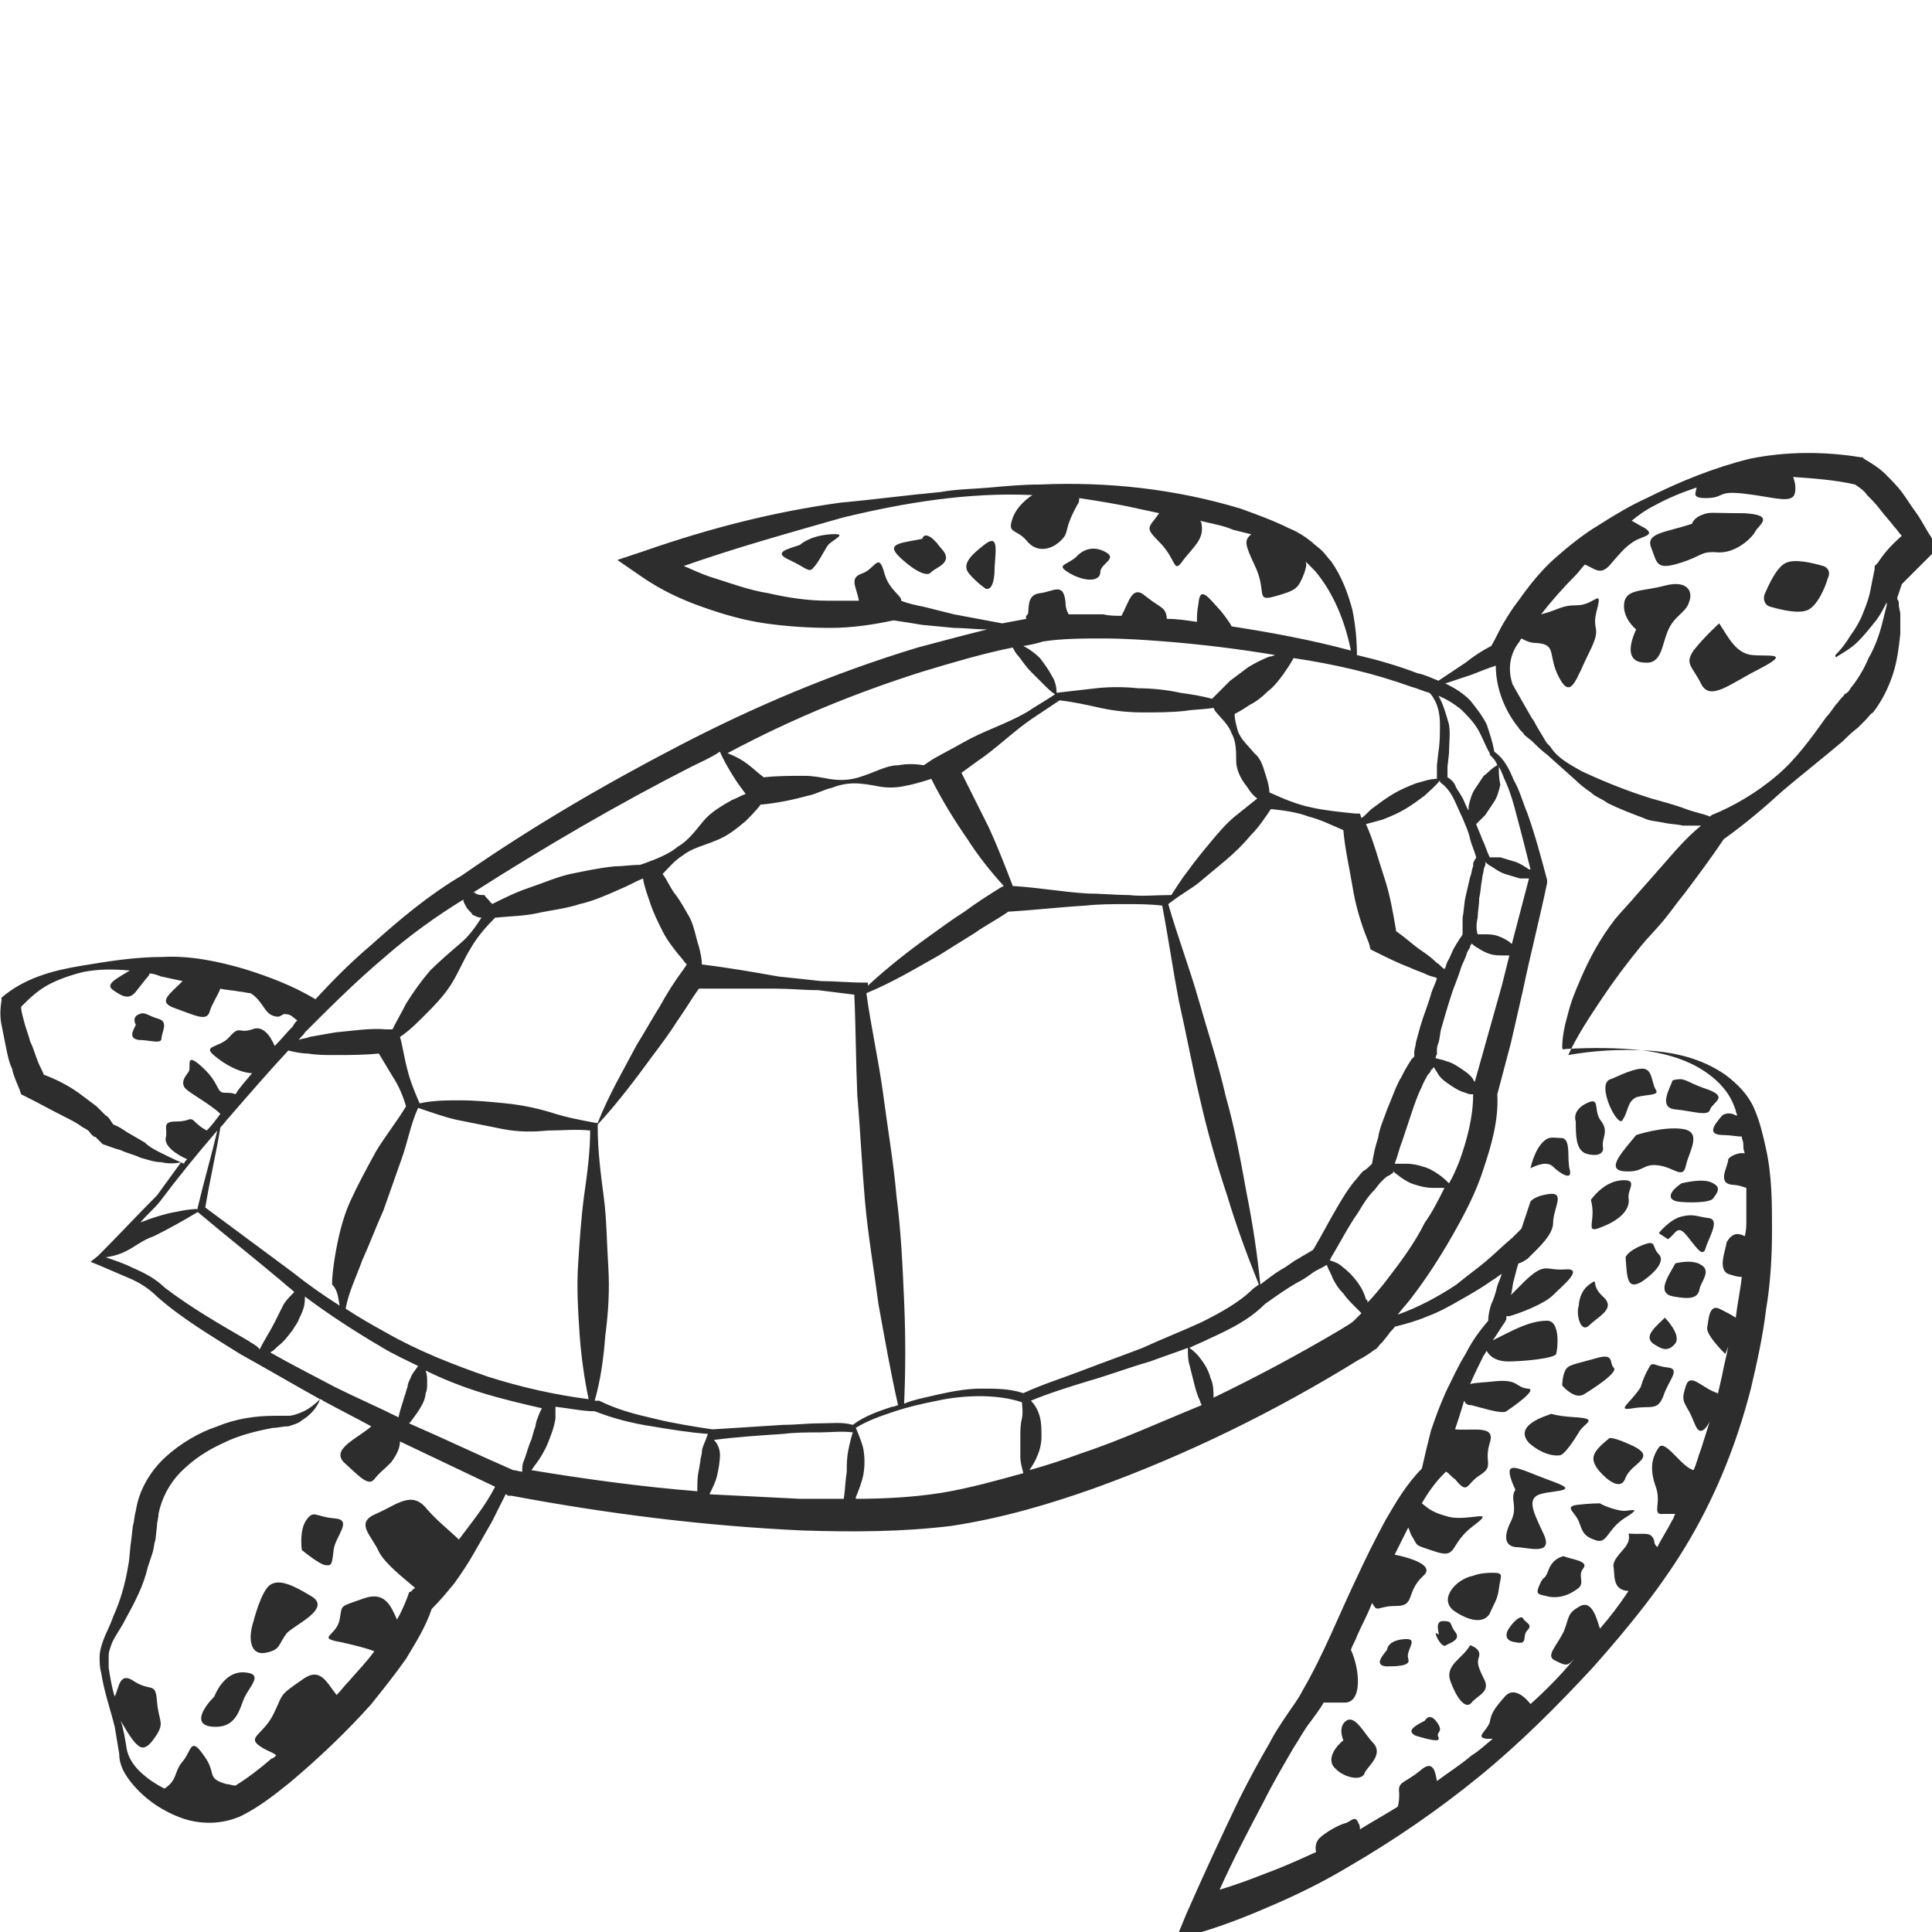<?xml version="1.0" encoding="utf-8"?>
<!-- Generator: Adobe Illustrator 23.0.0, SVG Export Plug-In . SVG Version: 6.00 Build 0)  -->
<svg version="1.1" id="Layer_1" xmlns="http://www.w3.org/2000/svg" xmlns:xlink="http://www.w3.org/1999/xlink" x="0px" y="0px"
	 viewBox="0 0 128 128" style="enable-background:new 0 0 128 128;" xml:space="preserve">
<style type="text/css">
	.st0{fill:#2D2D2D;}
</style>
<g>
	<path class="st0" d="M103.4,96.4c0.3-0.1,0.9-1,1.2-1.5c0.3-0.6,1.4-0.9-0.2-1c-1.6-0.1-1.6-0.3-1.7-0.2c-1.2,0.4-2.2,1-1.4,1.9
		C102.2,96.4,103.1,96.5,103.4,96.4z"/>
	<path class="st0" d="M111.7,77.2c0.2-0.9,1.1-2.2-0.2-2.4c-1.3-0.2-3.1,0.4-3.1,0.4c-0.8,1-2.1,2.3-0.8,2.4
		c1.3,0.1,1.2-0.5,2.2-0.4C110.9,77.3,111.5,78.2,111.7,77.2z"/>
	<path class="st0" d="M105.4,79.5c0.4,1.4-0.5,2.3,0.7,1.8c1.3-0.5,1.9-1.2,1.8-1.9c-0.1-0.6,0.7-1.3-0.5-1.2
		C106.2,78.3,105.4,79.5,105.4,79.5z"/>
	<path class="st0" d="M108.8,82.5c-1,0.4-1.1,0.8-1.1,0.8c0.1,1.4,0.1,2.2,1.1,1.6c1-0.7,1.5-1.4,1.1-1.8
		C109.4,82.6,109.8,82.1,108.8,82.5z"/>
	<path class="st0" d="M109.5,89c0.6,0.4,1,0.6,1.5,0c0.4-0.6-0.7-1.7-0.7-1.7C109.7,87.9,108.9,88.5,109.5,89z"/>
	<path class="st0" d="M110.5,90.6c-1-0.1-1-0.5-1.3,0.1c-0.3,0.5-0.5,1.2-0.5,1.2c-0.7,1.1-1.7,1.6-0.5,1.4s1.6,0.2,2-0.8
		C110.5,91.5,111.4,90.7,110.5,90.6z"/>
	<path class="st0" d="M112.7,83.8c-0.6-0.4-1.7-0.1-1.7-0.1c-0.5,0.9-1.3,2-0.1,2.2c1.1,0.2,1.6,0.1,1.7-0.5
		C112.7,84.9,113.4,84.2,112.7,83.8z"/>
	<path class="st0" d="M113.2,80.7c-0.8-0.1-1-0.3-1.8-0.1c-0.8,0.2-1.5,1.1-1.5,1.1l0.6,0.4c0.5-0.3,0.6-1,1.2-0.3
		c0.6,0.7,1.1,1.6,1.3,0.9C113.2,82,114,80.8,113.2,80.7z"/>
	<path class="st0" d="M111.4,78.4c-0.6,0.4-1.1,1-0.3,1.2c0.7,0.1,2.2,0.1,2.4-0.2c0.2-0.3,0.6-0.7,0-1
		C112.9,78,111.4,78.4,111.4,78.4z"/>
	<path class="st0" d="M107.5,74.2c0.4-0.6,0.3-1.2,0.9-1.5c0.6-0.2,1.6-0.1,1.3-0.5c-0.3-0.5-0.2-1.4-0.9-1.4c-0.7,0-2,0.7-2.1,0.7
		C105.7,71.8,107.2,74.8,107.5,74.2z"/>
	<path class="st0" d="M105,76.4c0.5,0.2,1.3,0.2,1.2-0.4c-0.1-0.6,0.4-1-0.1-1.7c-0.6-0.7,0-1.7-1-1.2c-1,0.5-0.7,1.2-0.7,1.2
		C104.4,75.2,104.4,76.1,105,76.4z"/>
	<path class="st0" d="M104.6,86.5c-0.2,0.5,0.1,1.9,0.7,1.3c0.6-0.6,1.8-1.1,0.9-1.9c-0.9-0.8-0.2-1.3-0.9-0.8
		C104.6,85.6,104.6,86.5,104.6,86.5z"/>
	<path class="st0" d="M104.9,92.4c0.5-0.3,2.4-1.5,2-1.8c-0.3-0.3,0.1-1-1.2-0.6c-1.4,0.4-1.8,0.4-2,0.8c-0.2,0.4-0.2,1-0.2,1
		C103.6,91.9,104.3,92.7,104.9,92.4z"/>
	<path class="st0" d="M102.1,75.8c-0.5,0.6-0.7,1.6-0.7,1.6c0.4-0.2,1.1-0.5,1.5-0.1c0.4,0.4,1.3,1,1.1,0.2c-0.2-0.7,0.1-2-0.5-2.1
		C102.9,75.4,102.6,75.2,102.1,75.8z"/>
	<path class="st0" d="M111,73.5c1.1,0.1,2.2,0.5,2.3,0c0.2-0.5,1.2-0.8-0.1-1.3c-1.2-0.4-1.3-0.6-1.8-0.7c-0.5,0-0.6,0.1-0.6,0.1
		C110.7,72,109.8,73.4,111,73.5z"/>
	<path class="st0" d="M108.2,95.8c-1.5-0.7-1.6-0.5-1.6-0.5c-1.1,0.9-1.3,1.3-0.7,2.1c0.6,0.7,1.5,1.4,1.8,0.5
		C108.1,96.9,109.8,96.6,108.2,95.8z"/>
	<path class="st0" d="M107.6,100.1c-0.4,0-1.3-0.3-1.6-0.5c0,0-0.7,0-1.5,0.1c-0.8,0.1-0.3,0.4,0,0.9c0.3,0.5,0.2,1.1,1.1,1.4
		c0.9,0.4,0.8-0.6,2-1.4C108.9,99.8,108,100.1,107.6,100.1z"/>
	<path class="st0" d="M103.6,103.1c0,0-0.7,0.1-1,0.9c-0.3,0.8-0.3,0.3-0.6,1c-0.3,0.7-0.1,0.6,0.7,0.8c0.9,0.1,1.5-0.3,1.9-0.6
		c0.4-0.4-0.1-0.8,0.3-1.3C105.3,103.4,104,103.3,103.6,103.1z"/>
	<path class="st0" d="M102.3,101.7c-0.6-1.3-1.1-2.2-0.5-2.6c0.6-0.4,3.1-0.2,1.2-0.9c-1.9-0.7-2.6-1.1-2.9-0.9
		c-0.3,0.2,0.3,1.4,0.3,1.4c-0.4,0.6,0.2,1.1-0.3,2.1c-0.5,1-0.4,1.6,0.3,1.7C101.2,102.5,102.9,103.1,102.3,101.7z"/>
	<path class="st0" d="M98.9,104.2c-0.9,0-1.3,0.2-1.3,0.2c-1.1,0.2-2.3,1.5-1.3,2.3c1,0.7,2,0.9,2.4,0.2c0.3-0.7,0.5-0.9,0.6-1.6
		C99.4,104.4,99.7,104.2,98.9,104.2z"/>
	<path class="st0" d="M100.9,107.2c-0.2-0.2-0.7,0.3-1,0.8c0,0-0.4,0.7,0.5,0.8c0.9,0.2,0.4-0.4,0.8-0.8S101,107.5,100.9,107.2z"/>
	<path class="st0" d="M98,109.7c0.1-0.5-0.6-0.7-0.6-0.7c-0.5,0.9-1.7,1.3-1.3,2.4c0.4,1.1,1,1.9,1.4,1.4s1.3-0.7,0.8-1.6
		C97.8,110.2,97.9,110.1,98,109.7z"/>
	<path class="st0" d="M96.4,108.1c-0.4-0.5-0.1-0.7-0.8-0.7c-0.6,0-0.2,0.9-0.3,0.9c-0.5-0.5,0.2,1,0.5,0.7
		C96.2,108.8,96.8,108.6,96.4,108.1z"/>
	<path class="st0" d="M93,108.6c-1.1,0.1-1.1,0.7-1.1,0.7c-0.4,0.5-0.8,1-0.1,1.1c0.7,0,1.7,0,1.5-0.5
		C93.1,109.3,94.1,108.5,93,108.6z"/>
	<path class="st0" d="M95.2,114.1c-0.5-0.7-0.8-0.1-0.8-0.1c-0.8,0.4-1.2,0.7-0.6,1c0.7,0.2,1.7,0.5,1.5,0.1
		C95.1,114.7,95.7,114.8,95.2,114.1z"/>
	<path class="st0" d="M89.2,114c-0.6,0.4-0.2,1.3-0.2,1.3c-0.5,0.4-1.2,1.3-0.5,1.9c0.6,0.6,1.7,0.8,1.9,0.3c0.1-0.4,1.3-1.2,0.6-2
		C90.4,114.9,89.8,113.6,89.2,114z"/>
	<path class="st0" d="M70.9,38c1.1,0.6,2,0.5,2-0.1c0-0.6,1.3-0.9,0.2-1.4c-1.1-0.5-1.8,0.4-1.8,0.4C70.6,37.5,69.9,37.4,70.9,38z"
		/>
	<path class="st0" d="M61.8,35.7c-0.6-0.5-0.7,0-0.7,0c-1.5,0.3-2.5,0.3-1.4,1.3c1.1,1,1.8,1.2,2,0.9c0.3-0.3,1.4-0.6,0.8-1.4
		C61.8,35.7,62.4,36.3,61.8,35.7z"/>
	<path class="st0" d="M55,35.4c-1.4,0.1-2,0.7-2,0.7c-0.9,0.3-1.8,0.5-0.7,1c1.1,0.5,1.3,0.9,1.6,0.5c0.3-0.3,0.7-1.1,0.9-1.4
		C55,35.8,56.4,35.3,55,35.4z"/>
	<path class="st0" d="M65.2,36.1c-0.9,0.7-1.5,1.3-1,1.9c0.5,0.6,1.1,1,1.1,1c0.3,0.1,0.6-0.2,0.6-1.5C66,36.2,66.1,35.4,65.2,36.1z
		"/>
	<path class="st0" d="M20.7,105.8c-1.3-0.8-2.2-1.2-2.8-0.8c-0.6,0.4-1.1,2.4-1.1,2.4c-0.4,1.2-0.2,2.3,0.8,2.1
		c1-0.2,0.8-0.5,1.4-1.3C19.6,107.6,21.9,106.6,20.7,105.8z"/>
	<path class="st0" d="M22.2,100.6c-1.3-0.1-1.4-0.6-1.9,0.1s-0.3,2-0.3,2c0.5,0.4,1.3,1,1.6,1s0.4,0.1,0.5-1
		C22.2,101.8,23.4,100.7,22.2,100.6z"/>
	<path class="st0" d="M16.2,110.8c-1.4-0.1-2,1.6-2,1.6c-0.7,0.7-1.5,1.9-0.1,2c1.4,0.1,1.7-0.9,2-1.7
		C16.4,111.8,17.6,110.9,16.2,110.8z"/>
	<path class="st0" d="M10.5,67.5c-0.7-0.2-0.9-0.5-1.3-0.3C8.7,67.4,9,67.9,9,67.9c-0.2,0.4-0.5,0.9,0.2,1c0.7,0,1.5,0.3,1.5-0.1
		S11.2,67.7,10.5,67.5z"/>
	<path class="st0" d="M116.1,43.4c-1.1-0.1-1.6-1.2-2.2-2.1c0,0-1,0.9-1.7,1.8c-0.6,0.9-0.1,1,0.5,2.2c0.6,1.2,1.9,0,3.9-1
		C118.7,43.2,117.2,43.5,116.1,43.4z"/>
	<path class="st0" d="M110.3,38.8c-1.5,0.4-2.6,0.2-2.7,1.2c-0.1,1,0.8,1.7,0.8,1.7c-0.6,1.3-0.5,2.2,0.6,2.2
		c1.1,0.1,1.1-1.2,1.5-2.1c0.4-1,1.2-1.2,1.4-1.9C112.2,39.2,111.8,38.4,110.3,38.8z"/>
	<path class="st0" d="M111.3,37.3c1.6-0.5,1.3-0.8,2.6-0.7c1.2,0,2.2-1,2.4-1.4c0.2-0.4,1.4-1.1-0.8-1.2c-2.2,0-2.2-0.1-2.7,0.1
		c-0.6,0.2-0.7,0.6-0.7,0.6c-1.8,0.6-3.1,0.6-2.7,1.6C109.8,37.3,109.7,37.8,111.3,37.3z"/>
	<path class="st0" d="M127.7,35.2c-0.3-0.5-0.5-0.9-0.8-1.3c-0.3-0.4-0.6-0.9-0.9-1.3c-0.3-0.4-0.7-0.8-1.1-1.2
		c-0.4-0.4-0.9-0.7-1.4-1l-0.1-0.1l-0.1,0c-2.4-0.4-5-0.4-7.4,0.1c-2.4,0.6-4.6,1.5-6.8,2.6c-1.1,0.5-2.1,1.1-3.2,1.8
		c-1,0.6-2,1.4-2.9,2.2c-0.9,0.8-1.7,1.8-2.4,2.8c-0.4,0.5-0.7,1-1,1.5c-0.3,0.5-0.5,1-0.8,1.5c-0.6,0.3-1.2,0.7-1.7,1.1
		c-0.6,0.4-1.2,0.8-1.8,1.2c-0.5-0.2-0.9-0.4-1.4-0.5c-1.3-0.5-2.7-0.9-4-1.2c0-1-0.1-2-0.3-3c-0.3-1.1-0.7-2.2-1.4-3.2
		c-0.2-0.2-0.4-0.5-0.6-0.7c-0.2-0.2-0.5-0.4-0.7-0.6c-0.5-0.4-1-0.7-1.5-0.9c-1-0.5-2.1-0.9-3.2-1.3c-4.3-1.3-8.8-1.8-13.3-1.6
		c-1.1,0-2.2,0.1-3.3,0.2c-1.1,0.1-2.2,0.1-3.3,0.3c-2.2,0.2-4.4,0.5-6.6,0.7c-4.4,0.6-8.7,1.7-13,3.2l-1.8,0.6l1.6,1.1
		c1.3,0.9,2.6,1.5,4,2c1.4,0.5,2.8,0.9,4.2,1.1c1.4,0.2,2.9,0.3,4.3,0.3c1.4,0,2.8-0.2,4.2-0.5c0.7,0.1,1.3,0.2,1.9,0.3l2.1,0.2
		c0.7,0,1.4,0.1,2.2,0.1c-1.6,0.4-3.1,0.8-4.6,1.2C55.2,44.6,50,46.8,45,49.4c-5,2.6-9.8,5.4-14.4,8.6l0,0c-2.2,1.3-4.1,2.9-6,4.6
		c-1.3,1.1-2.5,2.3-3.7,3.6c-1.5-0.9-3.1-1.5-4.7-2c-1.7-0.5-3.6-0.9-5.4-0.8c-1.9,0-3.7,0.3-5.5,0.6c-1.8,0.3-3.7,0.8-5.2,2.1
		L0.1,66l0,0.3c-0.1,0.6-0.1,1.1,0,1.6c0.1,0.5,0.2,1,0.3,1.5c0.1,0.5,0.2,1,0.4,1.4c0.1,0.5,0.3,0.9,0.5,1.4l0.1,0.3l0.4,0.2
		c0.8,0.4,1.7,0.9,2.5,1.3c0.4,0.2,0.8,0.4,1.2,0.7c0.2,0.1,0.4,0.2,0.5,0.4c0.1,0.1,0.3,0.3,0.3,0.2l0.5,0.5
		c0.3,0.1,0.8,0.3,1.2,0.4c0.4,0.2,0.9,0.3,1.3,0.5c0.4,0.1,0.9,0.3,1.4,0.3c0.4,0.1,0.9,0.1,1.3,0c-0.5,0.7-1.1,1.5-1.6,2.2
		c-1.3,1.3-2.6,2.7-3.9,4L6,83.6l0.5,0.2l0,0c0.7,0.3,1.4,0.6,2.1,0.9c0.7,0.3,1.3,0.7,1.8,1.2l0,0l0,0c1.7,1.5,3.6,2.6,5.5,3.8
		c1.8,1,3.5,2,5.3,3c-0.4,0.4-0.8,0.7-1.3,0.9c-0.3,0.1-0.5,0.2-0.8,0.2c-0.3,0-0.5,0-0.9,0c-1.3,0-2.6,0.2-3.8,0.7
		c-1.2,0.4-2.4,1.1-3.4,2c-1,0.9-1.8,2.2-2,3.6c-0.1,0.3-0.1,0.7-0.2,1l-0.1,0.9c-0.1,0.6-0.1,1.2-0.2,1.7c-0.2,1.2-0.5,2.3-1,3.4
		c-0.2,0.6-0.5,1.1-0.7,1.7c-0.1,0.3-0.2,0.6-0.2,1c0,0.3,0,0.7,0.1,1c0.2,1.3,0.6,2.4,0.9,3.6c0.1,0.6,0.2,1.2,0.3,1.8
		c0,0.8,0.4,1.4,0.8,1.9c0.8,1,1.9,1.8,3.2,2.3c1.3,0.5,2.8,0.5,4.1-0.1c1.2-0.6,2.2-1.4,3.2-2.2c1.9-1.6,3.7-3.3,5.4-5.2
		c0.8-1,1.6-2,2.3-3c0.6-1,1.3-2.1,1.7-3.3c0.6-0.6,1-1.1,1.5-1.7c0.5-0.7,0.9-1.3,1.3-2c0.4-0.7,0.8-1.4,1.2-2.1
		c0.3-0.6,0.6-1.2,0.9-1.8c0.1,0,0.1,0.1,0.2,0.1l0.1,0l0.1,0c6.4,1.2,12.8,2,19.3,2.3c3.3,0.1,6.5,0.1,9.8-0.3
		c3.3-0.5,6.4-1.4,9.5-2.5c6.1-2.2,12-5.1,17.5-8.5c0.4-0.2,0.7-0.4,1.1-0.7c0.1,0,0.3-0.3,0.3-0.3l0.2-0.2l0.4-0.5
		c0.1-0.2,0.3-0.3,0.4-0.5c0.8-0.2,1.5-0.4,2.2-0.7c0.8-0.3,1.5-0.7,2.2-1.1c0.7-0.4,1.4-0.8,2.1-1.3c0.2-0.1,0.4-0.3,0.6-0.4
		c-0.1,0.3-0.2,0.5-0.3,0.8c-0.1,0.4-0.2,0.8-0.4,1.2c-0.1,0.3-0.2,0.7-0.2,1.1c-0.6,0.7-1.1,1.4-1.5,2.2c-0.5,0.8-0.9,1.7-1.3,2.5
		c-0.4,0.9-0.7,1.7-1,2.6c-0.2,0.8-0.4,1.6-0.6,2.5c-1,1-1.7,2.2-2.4,3.4c-0.7,1.3-1.3,2.5-1.9,3.8c-1.2,2.5-2.2,5.1-3.6,7.5
		c-0.3,0.6-0.7,1.1-1.1,1.7c-0.4,0.6-0.8,1.2-1.1,1.8c-0.7,1.2-1.4,2.5-2,3.7c-1.2,2.5-2.4,5.1-3.5,7.6l-0.7,1.7l1.7-0.5
		c1.7-0.5,3.4-1.2,5-1.9c1.6-0.7,3.2-1.5,4.7-2.4c3.1-1.8,6-3.8,8.7-6c2.7-2.2,5.2-4.7,7.6-7.3c2.3-2.6,4.6-5.4,6.4-8.5
		c1.8-3.1,3.1-6.4,4-9.9c0.4-1.7,0.8-3.5,1-5.2c0.3-1.8,0.4-3.5,0.4-5.3c0-1.8,0-3.6-0.4-5.4c-0.2-0.9-0.4-1.8-0.8-2.7
		c-0.4-0.9-1.1-1.6-1.9-2.2c-1.6-1.1-3.4-1.5-5.2-1.6c-1.8-0.1-3.5,0-5.2,0.3c0.6-1.3,1.4-2.5,2.2-3.7c0.8-1.2,1.7-2.4,2.6-3.5
		c0.4-0.5,1-1.1,1.5-1.7c0.5-0.6,0.9-1.2,1.4-1.8c0.9-1.2,1.8-2.4,2.6-3.6c1.4-1,2.7-2.1,3.9-3.2c1.3-1.1,2.7-2.2,4-3.3
		c0.3-0.3,0.6-0.6,1-0.9l0.5-0.5c0.2-0.2,0.3-0.4,0.5-0.5c0.6-0.8,1-1.6,1.3-2.5c0.3-0.9,0.4-1.8,0.5-2.7c0-0.4,0-0.9,0-1.3
		c0-0.2-0.1-0.4-0.1-0.7c0-0.1,0-0.2-0.1-0.3c0,0,0-0.1,0-0.1c0.1-0.3,0.2-0.6,0.3-0.9c0.6-0.6,1.3-1.3,1.9-1.9l0.5-0.5L127.7,35.2z
		 M95.3,46.1c0.5,0.2,1,0.5,1.5,0.9c0.4,0.4,0.8,0.8,1.1,1.3c0.3,0.5,0.5,1.1,0.8,1.6l0,0.1l0,0l0,0c0.2,0.2,0.4,0.4,0.5,0.7
		c-0.4,0.2-0.6,0.5-0.9,0.7c-0.2,0.3-0.4,0.6-0.6,0.9c-0.2,0.3-0.3,0.7-0.4,1.1c0,0.1,0,0.2,0,0.3c-0.2-0.3-0.3-0.7-0.5-1
		c-0.1-0.2-0.3-0.4-0.4-0.7c-0.1-0.2-0.3-0.4-0.5-0.5c0-0.2,0-0.5,0-0.7l0.1-0.9c0-0.6,0.1-1.3,0-1.9C95.8,47.3,95.6,46.6,95.3,46.1
		C95.2,46.1,95.2,46.1,95.3,46.1C95.2,46,95.2,46,95.3,46.1z M99.3,50.8c0.2,0.3,0.3,0.7,0.5,1.1c0.3,0.7,0.5,1.4,0.7,2.2
		c0.3,1.1,0.6,2.3,0.9,3.5c0,0,0,0-0.1,0c-0.3-0.2-0.6-0.4-0.9-0.5c-0.3-0.1-0.7-0.2-1-0.3c-0.2,0-0.5,0-0.7,0
		c-0.2-0.4-0.3-0.8-0.5-1.2c-0.1-0.3-0.3-0.7-0.4-1c0.2-0.2,0.4-0.4,0.6-0.6c0.2-0.3,0.4-0.6,0.6-0.9c0.2-0.3,0.3-0.7,0.4-1.1
		C99.3,51.5,99.3,51.2,99.3,50.8z M38.4,88.4c0.1,1.4,0.3,2.9,0.6,4.3c-2.3-0.3-4.5-0.8-6.7-1.5c-2.3-0.8-4.6-1.7-6.7-2.9
		c-0.9-0.5-1.8-1-2.7-1.6c0.2-1.1,0.7-2.1,1.1-3.2c0.5-1.1,0.9-2.2,1.4-3.3l1.2-3.4c0.4-1.1,0.6-2.3,1.1-3.4
		c0.9,0.3,1.7,0.6,2.6,0.8c1,0.2,2,0.4,3,0.6c1,0.2,2,0.2,3,0.1c0.9,0,1.9-0.1,2.8,0c0,1.4-0.2,2.9-0.4,4.3c-0.2,1.5-0.3,3-0.4,4.6
		C38.2,85.3,38.3,86.9,38.4,88.4z M22.5,86.5c-1.1-0.7-2.1-1.4-3.1-2.2c-1.9-1.4-3.9-2.9-5.8-4.3c0.3-1.8,0.7-3.5,1-5.3
		c0.2-0.2,0.4-0.5,0.6-0.7c1.3-1.5,2.6-3,3.9-4.4c0.4,0.1,0.9,0.2,1.3,0.2c0.6,0.1,1.2,0.1,1.7,0.1c1,0,2,0,3-0.1
		c0.3,0.5,0.6,1,0.9,1.5c0.4,0.6,0.7,1.3,0.9,2c-0.6,1-1.4,2-2,3c-0.6,1.1-1.2,2.2-1.7,3.3c-0.5,1.1-0.8,2.4-1,3.6
		c-0.1,0.6-0.2,1.3-0.2,1.9C22.4,85.5,22.4,86,22.5,86.5z M36.5,73.7c-1-0.3-2-0.5-3-0.6c-1-0.1-2-0.2-3-0.2c-0.9,0-1.8,0-2.7,0.2
		c-0.3-0.7-0.6-1.4-0.8-2.2c-0.2-0.7-0.3-1.5-0.5-2.2c0.6-0.4,1.1-0.9,1.6-1.4c0.6-0.6,1.3-1.3,1.8-2.1c0.5-0.8,0.8-1.6,1.3-2.4
		c0.4-0.7,1-1.4,1.6-2c0.9-0.1,1.9-0.1,2.8-0.3c0.9-0.2,1.9-0.3,2.8-0.6c0.9-0.2,1.8-0.6,2.7-1c0.5-0.2,1-0.5,1.5-0.7
		c0.1,0.6,0.3,1.1,0.5,1.7c0.2,0.6,0.5,1.2,0.8,1.8c0.3,0.6,0.7,1.1,1.1,1.6c0.2,0.2,0.3,0.4,0.5,0.6l-0.2,0.3
		c-0.6,0.8-1.1,1.6-1.6,2.5c-0.5,0.8-1,1.7-1.5,2.5c-0.9,1.7-1.9,3.4-2.6,5.2l-0.1,0C38.4,74.2,37.4,74,36.5,73.7z M44.7,59.2
		c-0.3-0.4-0.5-0.9-0.8-1.3c0.4-0.4,0.8-0.9,1.3-1.2c0.6-0.5,1.5-0.7,2.2-1c0.8-0.3,1.4-0.8,2-1.3c0.3-0.3,0.7-0.7,1-1.1l0.1,0
		c1-0.1,2-0.3,3.1-0.6c0.5-0.1,1-0.4,1.5-0.5c0.5-0.2,1-0.3,1.5-0.3c0.5,0,1.1,0.1,1.6,0.2c0.5,0.1,1.1,0.1,1.6,0
		c0.6-0.1,1.3-0.3,1.9-0.5c0.7,1.4,1.5,2.7,2.4,4c0.7,1.1,1.5,2.1,2.4,3.1l-0.2,0.1c-0.8,0.5-1.6,1-2.4,1.6
		c-0.8,0.5-1.6,1.1-2.3,1.6c-1.4,1-2.8,2.1-4.1,3.3l0-0.2l-0.3,0c-0.9,0-1.9-0.1-2.8-0.1c-0.9-0.1-1.8-0.2-2.8-0.3
		c-1.7-0.3-3.4-0.6-5.1-0.8c0-0.4-0.1-0.8-0.2-1.2c-0.2-0.6-0.3-1.3-0.6-1.9C45.4,60.3,45.1,59.7,44.7,59.2z M65.5,54.8
		c-0.6-1.2-1.2-2.4-1.8-3.6c0.4-0.3,0.7-0.5,1.1-0.8c0.6-0.4,1.2-0.9,1.8-1.4c0.6-0.5,1.2-1,1.8-1.4c0.6-0.4,1.2-0.8,1.8-1.2
		c0.9,0.1,1.8,0.3,2.7,0.5c0.9,0.2,1.9,0.3,2.8,0.3c0.9,0,1.9,0,2.8-0.1c0.6-0.1,1.3-0.1,1.9-0.2l0.1,0.2c0.4,0.5,0.9,0.9,1.1,1.5
		c0.3,0.5,0.3,1.2,0.3,1.8c0,0.6,0.3,1.2,0.7,1.7c0.2,0.3,0.4,0.6,0.7,0.8c-0.5,0.4-1,0.8-1.5,1.2c-0.6,0.5-1.1,1.1-1.6,1.7
		c-0.5,0.6-1,1.2-1.5,1.9c-0.4,0.5-0.7,1-1.1,1.6l-0.1,0c-0.9,0-1.8,0.1-2.7,0c-0.9,0-1.8-0.1-2.7-0.1c-1.7-0.1-3.3-0.4-5-0.5
		C66.6,57.4,66.1,56.1,65.5,54.8z M69.1,42.5c1.3-0.2,2.7-0.2,4-0.2c1.4,0,2.8,0.1,4.1,0.2c2.5,0.2,4.9,0.5,7.3,0.9
		c-0.1,0-0.2,0.1-0.4,0.1c-0.5,0.2-0.9,0.4-1.4,0.7c-0.4,0.3-0.8,0.6-1.2,0.9c-0.4,0.4-0.7,0.7-1.1,1.1l-0.1,0.1
		c-0.7-0.2-1.4-0.3-2.1-0.4c-0.9-0.2-1.9-0.3-2.8-0.3c-0.9-0.1-1.9-0.1-2.8,0c-0.9,0.1-1.7,0.2-2.6,0.3c0-0.4-0.1-0.8-0.3-1.1
		c-0.2-0.4-0.5-0.8-0.8-1.2c-0.3-0.3-0.7-0.6-1.1-0.8c0,0,0,0,0,0C68.4,42.7,68.8,42.6,69.1,42.5z M79.4,58.5c0.6-0.5,1.2-1,1.8-1.5
		c0.6-0.5,1.2-1.1,1.7-1.7c0.5-0.5,0.9-1.1,1.3-1.7c0.9,0.1,1.7,0.2,2.5,0.5c0.8,0.2,1.6,0.6,2.3,0.9c0.1,1.2,0.4,2.5,0.6,3.7
		c0.2,1.3,0.6,2.6,1.1,3.8l0.1,0.4l0.2,0.1c0.8,0.4,1.6,0.8,2.4,1.1c0.4,0.2,0.8,0.3,1.2,0.5c0.2,0.1,0.4,0.1,0.6,0.2c0,0,0,0,0,0
		c-0.1,0.4-0.3,0.7-0.4,1.1c-0.2,0.7-0.5,1.4-0.7,2.1c-0.1,0.4-0.2,0.7-0.3,1.1c0,0.2-0.1,0.4-0.1,0.6c0,0.1,0,0.2,0,0.3
		c-0.1,0.1-0.1,0.1-0.2,0.2c-0.1,0.2-0.2,0.3-0.3,0.5c-0.2,0.3-0.3,0.6-0.5,0.9c-0.3,0.6-0.5,1.2-0.8,1.9c-0.2,0.6-0.5,1.2-0.6,1.9
		c-0.2,0.6-0.3,1.1-0.4,1.7c-0.2,0.2-0.4,0.4-0.6,0.5c-0.2,0.2-0.4,0.5-0.6,0.7c-0.4,0.5-0.7,1-1,1.5c-0.6,1-1.1,2-1.7,3
		c-0.3,0.2-0.7,0.4-1,0.6c-0.4,0.2-0.7,0.5-1.1,0.7c-0.5,0.3-1,0.7-1.4,1c-0.2-2-0.5-4-0.9-6c-0.4-2.2-0.8-4.4-1.4-6.5
		c-0.5-2.2-1.2-4.3-1.8-6.4c-0.6-2.1-1.4-4.2-2-6.3C78.3,59.2,78.9,58.9,79.4,58.5z M96.9,61.9C96.9,61.9,96.9,61.9,96.9,61.9
		c-0.1,0.2-0.2,0.3-0.2,0.3c-0.1,0.2-0.2,0.3-0.3,0.5c-0.2,0.3-0.3,0.7-0.5,1c-0.1,0.2-0.1,0.4-0.2,0.5c-0.2-0.1-0.3-0.3-0.5-0.4
		c-0.3-0.3-0.7-0.6-1-0.8c-0.6-0.4-1.1-0.9-1.7-1.3c-0.2-1.2-0.4-2.4-0.8-3.6c-0.4-1.2-0.7-2.4-1.2-3.5c0.4-0.1,0.7-0.2,1.1-0.3
		c0.5-0.2,1-0.4,1.5-0.7c0.5-0.3,0.9-0.6,1.3-0.9c0.3-0.3,0.7-0.6,1-1l0,0.1l0.1,0.1c0.3,0.2,0.6,0.6,0.8,1c0.2,0.4,0.4,0.9,0.6,1.3
		c0.2,0.5,0.4,0.9,0.5,1.4c0.1,0.4,0.3,0.8,0.4,1.2c0,0.1-0.1,0.1-0.1,0.2c-0.1,0.1-0.1,0.2-0.1,0.4c-0.1,0.2-0.1,0.5-0.2,0.7
		c-0.1,0.4-0.2,0.9-0.3,1.3c-0.1,0.4-0.1,0.9-0.2,1.4C96.9,61.1,96.9,61.5,96.9,61.9z M92.9,75.6c0.2-0.6,0.4-1.2,0.6-1.8
		c0.2-0.6,0.4-1.2,0.7-1.8c0.1-0.3,0.3-0.6,0.4-0.8c0.1-0.1,0.2-0.2,0.2-0.3c0.1-0.1,0.2-0.1,0.1-0.1l0.1-0.1
		c0.1,0.2,0.2,0.3,0.3,0.5c0.2,0.3,0.5,0.5,0.8,0.7c0.3,0.2,0.6,0.4,1,0.5c0.2,0.1,0.3,0.1,0.5,0.1c0,1.5-0.4,3-0.9,4.4
		c-0.2,0.5-0.4,1-0.7,1.5c-0.2-0.2-0.4-0.4-0.7-0.6c-0.3-0.2-0.6-0.4-1-0.5c-0.3-0.1-0.7-0.2-1.1-0.2c-0.2,0-0.5,0-0.8,0
		C92.6,76.6,92.7,76.1,92.9,75.6z M96.8,70.8c-0.3-0.2-0.6-0.4-1-0.5c-0.2-0.1-0.4-0.1-0.7-0.2l0.1-0.3c0.1,0.1,0,0.1,0,0
		c0-0.1,0-0.1,0-0.2c0-0.1,0-0.3,0.1-0.5c0.1-0.3,0.1-0.7,0.2-1c0.2-0.7,0.4-1.4,0.6-2c0.2-0.7,0.5-1.3,0.7-2c0.1-0.3,0.3-0.6,0.4-1
		c0.1-0.2,0.2-0.3,0.2-0.4c0-0.1,0.1-0.1,0.1-0.2c0,0,0.1-0.1,0,0l0,0c0.1,0.1,0.2,0.2,0.4,0.3c0.3,0.2,0.5,0.3,0.8,0.4
		c0.3,0.1,0.6,0.1,0.9,0.1c0.1,0,0.3,0,0.4,0l-0.5,2c-0.6,2.1-1.2,4.3-1.8,6.4c0-0.1-0.1-0.1-0.1-0.2C97.4,71.2,97.1,71,96.8,70.8z
		 M100,62.4c-0.3-0.2-0.5-0.3-0.8-0.4c-0.3-0.1-0.6-0.1-0.9-0.1c-0.1,0-0.3,0-0.4,0c-0.1-0.3-0.1-0.7,0-1.1c0-0.4,0.1-0.8,0.1-1.3
		c0.1-0.4,0.1-0.8,0.2-1.3c0-0.2,0.1-0.4,0.1-0.6c0-0.1,0.1-0.2,0.1-0.3c0-0.1,0.1-0.1,0-0.1l0-0.1c0.1,0.1,0.2,0.2,0.4,0.3
		c0.3,0.2,0.6,0.4,0.9,0.5c0.3,0.1,0.7,0.2,1,0.3c0.2,0,0.4,0,0.6,0l-1.1,4.2C100.2,62.6,100.1,62.5,100,62.4z M93.5,45.5
		c0.4,0.1,0.8,0.3,1.2,0.4c0.1,0.1,0.2,0.2,0.3,0.4c0.3,0.5,0.4,1.1,0.4,1.7c0,0.6,0,1.2-0.1,1.8l-0.1,0.9c0,0.2,0,0.3,0,0.5
		c0,0.1,0,0.2,0,0.4c-0.5,0-1,0.2-1.4,0.3c-0.5,0.2-1,0.4-1.5,0.7c-0.5,0.3-0.9,0.6-1.3,0.9c-0.3,0.2-0.5,0.5-0.8,0.7l-0.1-0.3
		l-0.3,0c-1-0.1-2-0.2-2.9-0.4c-1-0.2-1.9-0.6-2.8-1l0,0c0-0.3-0.1-0.7-0.2-1c-0.2-0.6-0.3-1.2-0.8-1.6c-0.4-0.5-0.9-0.9-1.1-1.5
		c-0.1-0.4-0.2-0.7-0.2-1.1c0.4-0.2,0.7-0.4,1-0.6c0.4-0.2,0.8-0.5,1.2-0.9c0.4-0.3,0.7-0.7,1-1.1c0.2-0.3,0.5-0.7,0.7-1.1
		C88.4,44,91,44.6,93.5,45.5z M63.2,40.7l-2-0.5c-0.5-0.1-1-0.2-1.5-0.4c0.1-0.3-0.8-0.7-1.1-1.8c-0.4-1.5-0.6-0.3-1.5,0
		c-0.9,0.3-0.3,1-0.2,1.8c-0.7,0-1.4,0-2,0c-1.4,0-2.7-0.2-4-0.5c-1.3-0.2-2.6-0.7-3.9-1.1c-0.6-0.2-1.2-0.5-1.7-0.7
		c3.4-1.2,7-2.2,10.5-3.2c4.1-1,8.4-1.7,12.6-1.5c-0.3,0.2-1,0.7-1.3,1.5c-0.4,1.1,0.2,0.7,0.9,1.5c0.7,0.9,1.7,0.6,2.3,0
		c0.6-0.6,0.1-0.6,1.1-2.4c0.1-0.1,0.1-0.3,0.1-0.4c1.3,0.2,2.6,0.4,3.9,0.7c0.5,0.1,0.9,0.2,1.4,0.3c-0.7,1-1,0.9,0,1.9
		c1.2,1.2,0.9,2.2,1.6,1.2c0.7-0.9,1.4-1.4,1.2-2.4c0-0.1,0-0.1-0.1-0.2c0.8,0.2,1.5,0.3,2.2,0.6c0.4,0.1,0.8,0.2,1.2,0.3
		c-0.5,0.4-0.4,0.7,0.2,2c0.9,1.8,0,2.5,1.4,2.1c1.4-0.4,1.5-0.5,1.9-1.5c0.1-0.3,0.2-0.6,0.1-0.8c0.2,0.2,0.4,0.4,0.6,0.6
		c1.2,1.4,2,3.3,2.4,5.3c-2.6-0.7-5.3-1.2-7.9-1.6c-0.1-0.2-0.3-0.5-0.7-1c-0.9-1-1.4-1.7-1.5-0.5c-0.1,0.5-0.1,0.9-0.1,1.2
		c-0.7-0.1-1.3-0.2-2-0.2c0,0,0,0,0,0c0,0,0-0.1,0-0.1c-0.1-0.7-0.4-0.6-1.4-1.4c-0.9-0.8-1.1,0.4-1.6,1.3c-0.4,0-0.8,0-1.2-0.1
		c-0.8,0-1.5,0-2.3,0c-0.1-0.2-0.2-0.4-0.2-0.7c-0.1-1.5-0.8-0.8-1.7-0.7c-0.9,0.1-0.7,1-0.8,1.4c0,0-0.2,0.1-0.1,0.3
		c-0.5,0.1-1.1,0.2-1.6,0.3L63.2,40.7z M61.1,44.5c2-0.6,4-1.2,6-1.6c0.1,0.2,0.2,0.4,0.4,0.6c0.3,0.4,0.5,0.7,0.8,1
		c0.3,0.3,0.6,0.6,0.9,0.9c0.2,0.2,0.4,0.4,0.7,0.6c-0.6,0.4-1.3,0.8-1.9,1.2c-0.7,0.4-1.4,0.7-2.1,1c-0.7,0.3-1.4,0.6-2.1,1
		c-0.7,0.4-1.3,0.7-2,1.1l-0.6,0.4c-0.6-0.1-1.1-0.1-1.7,0c-0.5,0-1,0.2-1.5,0.4c-0.5,0.2-1,0.4-1.5,0.5c-0.5,0.1-1,0.1-1.6,0
		c-0.5-0.1-1.1-0.2-1.6-0.2c-0.9,0-1.8,0-2.7,0.1c-0.4-0.3-0.7-0.6-1.1-0.9c-0.4-0.3-0.8-0.5-1.3-0.7C52.5,47.6,56.7,45.9,61.1,44.5
		z M31.4,59.1L31.4,59.1L31.4,59.1c4.7-3,9.5-5.8,14.4-8.3c0.6-0.3,1.3-0.6,1.9-1c0.2,0.5,0.5,1,0.8,1.5c0.3,0.5,0.6,0.9,0.9,1.3
		c-0.3,0.1-0.6,0.3-0.9,0.4c-0.7,0.4-1.4,0.8-1.9,1.4c-0.5,0.6-1,1.3-1.7,1.7c-0.6,0.5-1.4,0.8-2.2,1.1l-0.3,0.1
		c-0.6,0-1.2,0.1-1.7,0.1c-1,0.1-1.9,0.3-2.9,0.5c-0.9,0.2-1.8,0.6-2.7,0.9c-0.9,0.3-1.7,0.7-2.5,1.1c0,0,0-0.1-0.1-0.1
		c-0.1-0.2-0.3-0.3-0.4-0.5C31.8,59.3,31.6,59.3,31.4,59.1C31.4,59.2,31.3,59.2,31.4,59.1C31.3,59.2,31.3,59.2,31.4,59.1z
		 M25.5,63.4c1.6-1.4,3.4-2.7,5.2-3.8c0,0.2,0.1,0.3,0.2,0.5c0.1,0.2,0.3,0.3,0.4,0.5c0.2,0.1,0.4,0.2,0.6,0.2c0,0,0,0,0,0
		c-0.4,0.6-0.8,1.2-1.4,1.7c-0.7,0.6-1.4,1.2-2,1.8c-0.6,0.7-1.1,1.4-1.6,2.2c-0.3,0.6-0.6,1.1-0.9,1.7l-0.4,0
		c-1.1-0.1-2.3,0.1-3.4,0.2c-0.6,0.1-1.1,0.2-1.7,0.3c-0.2,0.1-0.5,0.1-0.7,0.2c0.1-0.2,0.3-0.3,0.4-0.5
		C21.9,66.7,23.6,65,25.5,63.4z M10.7,76.4c-0.4-0.2-0.8-0.4-1.1-0.7L8.4,75c-0.3-0.2-0.6-0.4-0.9-0.5C7.3,74.2,7.2,74,7,73.9
		c-0.2-0.2-0.4-0.4-0.6-0.6C6,73,5.6,72.7,5.2,72.4c-0.7-0.5-1.5-0.9-2.3-1.2c-0.1-0.3-0.3-0.6-0.4-0.9C2.3,69.8,2.2,69.4,2,69
		c-0.1-0.4-0.3-0.9-0.4-1.3c-0.1-0.4-0.2-0.7-0.2-1c0.5-0.5,1-1,1.7-1.4c0.7-0.4,1.6-0.7,2.4-0.9c1-0.2,2-0.2,3.1-0.1
		c-0.8,0.5-1.7,0.9-1.1,1.3c0.7,0.5,1.1,0.6,1.5,0.1c0.4-0.5,0.7-0.9,0.8-1c0,0,0.1-0.1,0.1-0.2c0.3,0,0.5,0.1,0.8,0.2
		c0.5,0.1,0.9,0.2,1.4,0.3c-0.9,0.9-1.7,1.4-0.5,1.8c1.4,0.5,2.1,0.9,2.3,0.2c0.1-0.4,0.5-1,0.7-1.5c0.4,0.1,0.8,0.1,1.3,0.2
		c0.2,0,0.5,0.1,0.7,0.1c0.8,0.5,0.9,1.3,1.5,1.5c0.6,0.2,0.5-0.2,0.9-0.1c0.3,0,0.5,0.3,0.7,0.4c-0.1,0.1-0.2,0.2-0.3,0.4
		c-0.4,0.4-0.8,0.9-1.2,1.3c-0.3-0.7-0.8-1.4-1.5-1.1c-0.9,0.3-0.8-0.3-1.5,0.5c-0.7,0.8-2,0.5-0.8,1.4c0.9,0.7,1.8,1,2.3,1
		c-0.4,0.5-0.8,0.9-1.1,1.4c-0.2-0.1-0.4-0.1-0.7-0.1c-0.6,0-0.3-0.6-1.5-1.7c-1.2-1.1-0.7,0-0.9,0.3s-0.5,0.6-0.3,1
		c0.1,0.3,1.7,1.1,2.4,1.8c-0.3,0.4-0.6,0.8-0.9,1.1c-0.2-0.1-0.5-0.3-0.7-0.5c-0.5-0.5-0.3-0.1-1.3-0.1c-1,0-0.6,0.4-0.7,1
		c-0.2,0.6,0.7,1.2,1.4,1.5c-0.1,0.1-0.2,0.2-0.2,0.3c0,0,0,0,0,0l0,0C11.5,76.8,11.1,76.6,10.7,76.4z M10.6,79.6L10.6,79.6
		L10.6,79.6c1.2-1.6,2.5-3.2,3.8-4.7c-0.4,1.7-0.9,3.4-1.3,5.1l0,0.1c-0.5,0-1,0.1-1.5,0.2c-0.6,0.1-1.2,0.3-1.8,0.5
		c-0.2,0.1-0.3,0.1-0.5,0.2C9.7,80.5,10.2,80.1,10.6,79.6z M16.4,88.8c-1.9-1.1-3.8-2.2-5.5-3.5l0,0c-0.6-0.6-1.4-1-2.1-1.3
		c-0.6-0.3-1.2-0.5-1.8-0.7c0,0,0,0,0,0c0.7-0.1,1.2-0.3,1.7-0.6c0.5-0.3,0.9-0.6,1.5-0.8c1-0.5,1.9-1,2.9-1.6l0,0
		c1.9,1.6,3.8,3.1,5.7,4.7c0.2,0.2,0.5,0.4,0.7,0.6c-0.3,0.3-0.5,0.5-0.7,0.8c-0.1,0.2-0.2,0.4-0.3,0.6c-0.1,0.2-0.2,0.4-0.3,0.6
		c-0.3,0.6-0.7,1.2-1,1.8C17.1,89.2,16.7,89,16.4,88.8z M17.9,89.6c0.2-0.1,0.3-0.2,0.5-0.4c0.4-0.3,0.7-0.7,1-1.1
		c0.1-0.2,0.3-0.4,0.4-0.7c0.1-0.2,0.2-0.4,0.3-0.7c0.1-0.3,0.1-0.6,0.1-0.8c1.6,1.2,3.3,2.3,5,3.3c0.8,0.5,1.7,0.9,2.5,1.3
		c-0.2,0.3-0.4,0.5-0.5,0.8c-0.1,0.2-0.2,0.4-0.2,0.6c-0.1,0.2-0.1,0.4-0.2,0.6c-0.1,0.4-0.3,0.9-0.4,1.4c-1.4-0.7-2.8-1.3-4.2-2
		C20.7,91.1,19.3,90.4,17.9,89.6z M30.4,102c-0.5-0.5-1.4-1.2-2.1-2c-1-1.3-2-0.3-3.4,0.3c-1.4,0.6-0.3,1.4,0.2,2.5
		c0.4,0.8,1.7,1.8,2.4,2.4c-0.1,0.1-0.2,0.1-0.2,0.2l-0.2,0.1l-0.1,0.3c-0.2,0.5-0.4,1-0.7,1.5c-0.4-0.9-0.8-1.9-2.2-1.4
		c-1.7,0.6-1.4,0.4-1.6,1.4c-0.2,1.1-1.6,1.2,0.1,1.5c0.9,0.2,1.7,0.4,2.2,0.6c-0.5,0.7-1.1,1.3-1.7,2c-0.3,0.3-0.5,0.6-0.8,0.9
		c-0.7-0.9-1.1-1.9-2.3-1c-1.6,1.1-1.2,0.9-1.9,2.3c-0.7,1.4-1.9,1.5-0.7,2.2c0.3,0.2,0.7,0.3,0.9,0.5c-0.1,0.1-0.2,0.2-0.3,0.2
		c-0.8,0.7-1.6,1.3-2.4,1.8c-0.2,0-0.4-0.1-0.6-0.1c-1.4-0.4-0.6-0.7-1.5-1.9c-0.9-1.3-0.8-0.3-1.4,0.4c-0.6,0.7-0.3,1.2-1.2,1.8
		c-0.6-0.3-1.2-0.7-1.7-1.2c-0.4-0.4-0.7-0.9-0.8-1.4c-0.1-0.6-0.2-1.3-0.4-1.9c0,0,0.7,1.3,1.1,1.6c0.4,0.4,0.8,0.1,1.3-0.7
		c0.5-0.8,0.1-0.9,0-2.2c-0.1-1.3-0.4-0.6-1.5-1.3c-1-0.7-1,0.4-1.3,1c-0.2-0.6-0.3-1.3-0.4-1.9c0-0.3,0-0.6,0-0.8
		c0-0.3,0.1-0.5,0.2-0.8c0.2-0.5,0.6-1,0.9-1.6c0.6-1.1,1.2-2.2,1.5-3.5c0.1-0.3,0.2-0.6,0.3-0.9c0.1-0.3,0.1-0.6,0.2-0.9l0.1-0.9
		c0-0.3,0.1-0.5,0.1-0.8c0.2-1,0.7-2,1.5-2.8c0.8-0.8,1.7-1.4,2.8-1.9c1-0.5,2.2-0.8,3.3-1c0.3,0,0.6-0.1,1-0.1
		c0.3-0.1,0.7-0.2,0.9-0.4c0.5-0.3,1-0.8,1.2-1.4c0.1,0,0.2,0.1,0.2,0.1c1.1,0.6,2.1,1.1,3.2,1.7c-0.9,0.8-2.7,1.5-1.8,2.4
		c1,0.9,1.6,1.6,2,1.1c0.4-0.5,0.5-0.5,1.1-1.1c0.3-0.4,0.6-0.9,0.6-1.4c2.1,1,4.2,2,6.3,3C32.2,99.7,31.3,100.8,30.4,102z
		 M34.7,96.8c-0.1,0.2-0.1,0.4-0.1,0.7c-0.2,0-0.4-0.1-0.6-0.1c-2.3-1-4.6-2.1-6.9-3.1c0,0,0.1-0.1,0.1-0.1c0.3-0.4,0.6-0.8,0.8-1.2
		c0.1-0.2,0.2-0.5,0.2-0.7c0.1-0.2,0.1-0.4,0.1-0.7c0-0.3,0-0.5-0.1-0.8c1.2,0.6,2.5,1.1,3.8,1.5c1.3,0.4,2.6,0.7,3.9,1
		c-0.1,0.2-0.2,0.4-0.3,0.7c-0.1,0.2-0.1,0.5-0.2,0.7l-0.2,0.7C35,95.8,34.9,96.3,34.7,96.8z M46.5,96.2c0,0.2-0.1,0.4-0.1,0.6
		l-0.1,0.6c-0.1,0.4-0.1,0.9-0.1,1.3c0,0,0,0.1,0,0.1c-3.7-0.3-7.4-0.8-11-1.4c0.1-0.1,0.2-0.3,0.3-0.4c0.3-0.4,0.6-0.9,0.8-1.4
		c0.2-0.5,0.4-1,0.5-1.6c0-0.3,0-0.5,0-0.8c0.9,0.1,1.8,0.3,2.6,0.3c1.3,0.5,2.5,0.8,3.8,1c1.2,0.2,2.4,0.4,3.7,0.5
		C46.7,95.6,46.5,95.9,46.5,96.2z M56.2,96.1c-0.1,0.5-0.1,1-0.1,1.4c-0.1,0.6-0.1,1.2-0.2,1.8c-1,0-1.9,0-2.9,0c-2-0.1-4-0.2-6-0.3
		c0.2-0.4,0.4-0.8,0.5-1.2c0.1-0.4,0.2-1,0.2-1.4c0-0.3-0.1-0.7-0.4-1c1.5-0.2,3.1-0.3,4.6-0.4c0.8-0.1,1.6-0.1,2.4-0.1
		c0.7,0,1.5-0.1,2.2,0C56.4,95.2,56.3,95.6,56.2,96.1z M54.3,94.3c-0.8,0-1.6,0.1-2.4,0.1l-4.7,0.3c-1.3-0.2-2.6-0.4-3.8-0.7
		c-1.3-0.3-2.5-0.6-3.7-1.2l-0.1,0l-0.1,0c0,0-0.1,0-0.1,0c0.4-1.4,0.6-2.9,0.7-4.3c0.2-1.5,0.3-3,0.2-4.6c-0.1-1.5-0.1-3.1-0.3-4.6
		c-0.2-1.5-0.4-3.1-0.4-4.6l0-0.2c1.3-1.4,2.5-3,3.6-4.5c0.6-0.8,1.2-1.6,1.7-2.4c0.5-0.7,0.9-1.4,1.4-2.1c1.7,0,3.4,0,5.1,0
		c0.9,0,1.9,0.1,2.8,0.1c0.8,0.1,1.6,0.2,2.4,0.3c0.1,2.2,0.1,4.4,0.2,6.7c0.2,2.3,0.3,4.6,0.5,6.9c0.2,2.3,0.6,4.6,0.9,6.9
		c0.4,2.2,0.8,4.5,1.3,6.7c-0.1,0-0.2,0.1-0.4,0.1c-0.9,0.3-1.8,0.6-2.6,1.2C55.8,94.2,55.1,94.3,54.3,94.3z M67.6,96.5
		c0,0.4,0.1,0.7,0.2,1.1c-1.8,0.5-3.6,1-5.4,1.3c-1.9,0.3-3.8,0.4-5.7,0.4c0,0,0,0,0-0.1c0.2-0.5,0.4-1,0.5-1.5
		c0.1-0.6,0.1-1.1,0-1.7c-0.1-0.5-0.5-1.4-0.5-1.4c0.8-0.5,1.7-0.8,2.6-1.1c0.9-0.3,1.8-0.5,2.8-0.7c0.9-0.2,1.9-0.3,2.8-0.3
		c0.9,0,1.9,0.1,2.8,0.4c0,0,0.1,0.7,0,1.1c-0.1,0.4-0.1,0.8-0.1,1.2C67.6,95.6,67.6,96,67.6,96.5z M65,92c-1,0-2,0.2-2.9,0.4
		c-0.8,0.2-1.5,0.3-2.2,0.6c0.1-2.3,0.1-4.5,0-6.8c-0.1-2.3-0.2-4.6-0.5-6.9c-0.2-2.3-0.6-4.6-0.9-6.9c-0.3-2.2-0.8-4.4-1.1-6.6
		c1.7-0.7,3.2-1.6,4.8-2.5c0.8-0.5,1.6-1,2.4-1.5c0.7-0.5,1.5-0.9,2.2-1.4c1.7-0.1,3.4-0.3,5.1-0.4c0.9-0.1,1.8-0.1,2.7-0.1
		c0.8,0,1.6,0,2.4,0.1c0.4,2.1,0.7,4.2,1.1,6.3c0.5,2.2,0.9,4.4,1.4,6.5c0.5,2.2,1.1,4.3,1.8,6.4c0.6,2,1.3,3.9,2.1,5.9
		c-0.1,0.1-0.3,0.2-0.4,0.3l0,0l0,0c-0.9,0.9-2.2,1.6-3.4,2.2c-1.3,0.6-2.6,1.1-3.9,1.7c-1.3,0.5-2.7,1-4,1.5
		c-1.3,0.5-2.6,0.9-3.9,1.5C66.9,92,66,92,65,92z M71.6,96.3c-1.1,0.4-2.3,0.8-3.4,1.1c0.2-0.3,0.4-0.6,0.5-0.9
		c0.2-0.4,0.3-0.9,0.3-1.3c0-0.5,0-0.9-0.1-1.3c-0.1-0.4-0.3-0.8-0.6-1.1c1.2-0.5,2.5-0.9,3.8-1.3c1.4-0.4,2.7-0.9,4.1-1.3
		c0.8-0.3,1.7-0.6,2.5-0.9c0,0.4,0,0.8,0.1,1.1c0.1,0.4,0.2,0.8,0.3,1.2c0.1,0.4,0.2,0.8,0.4,1.2c0,0.1,0.1,0.2,0.1,0.3
		C76.9,94.2,74.3,95.4,71.6,96.3z M90,87.2l-0.2,0.2c-0.1,0.1,0,0-0.1,0.1c-0.2,0.2-0.6,0.4-0.9,0.6c-2.7,1.6-5.5,3.1-8.4,4.5
		c0,0,0,0,0,0c0,0,0,0,0,0c0-0.4,0-0.9-0.2-1.3c-0.1-0.4-0.3-0.8-0.6-1.2c-0.2-0.3-0.5-0.6-0.8-0.8c0.4-0.2,0.9-0.4,1.3-0.6
		c1.3-0.6,2.6-1.2,3.7-2.3c0.7-0.5,1.4-1,2.1-1.4c0.4-0.2,0.7-0.4,1.1-0.7c0.3-0.2,0.6-0.3,0.9-0.5c0.1,0.3,0.3,0.6,0.4,0.9
		c0.2,0.4,0.4,0.7,0.7,1c0.2,0.3,0.5,0.6,0.8,0.9c0.1,0.1,0.3,0.3,0.4,0.4L90,87.2z M91.8,84.9c-0.4,0.5-0.8,1-1.2,1.4
		c0-0.1,0-0.2-0.1-0.2c-0.1-0.4-0.3-0.8-0.6-1.2c-0.3-0.4-0.6-0.7-1-1c-0.2-0.2-0.5-0.3-0.8-0.4l0.1-0.2c0.6-1,1.1-2,1.8-3
		c0.3-0.5,0.6-1,1-1.4c0.2-0.2,0.3-0.4,0.5-0.6c0.2-0.2,0.4-0.4,0.5-0.4l0.3-0.2l0-0.1c0.2,0.2,0.4,0.3,0.5,0.4
		c0.3,0.2,0.6,0.4,1,0.5c0.3,0.1,0.7,0.2,1.1,0.2c0.3,0,0.5,0,0.8,0c-0.4,0.8-0.8,1.6-1.3,2.3C93.7,82.4,92.8,83.6,91.8,84.9z
		 M110,57.5l-1.5,1.7c-0.5,0.6-1,1.1-1.5,1.7c-1,1.3-1.7,2.6-2.3,4c-0.3,0.7-0.6,1.4-0.8,2.2c-0.2,0.7-0.4,1.5-0.4,2.3
		c0,0.2,0.2,0.1,0.2,0.1l0,0c1.7-0.1,3.5-0.1,5.2,0.1c0.8,0.1,1.7,0.3,2.5,0.6c0.8,0.3,1.5,0.7,2.1,1.2c0.6,0.5,1.1,1.1,1.4,1.9
		c0.1,0.2,0.1,0.4,0.2,0.6c0,0,0,0-0.1,0c-0.5-0.3-0.9,0-0.9,0c-0.5,0.6-1.1,1.3,0.1,1.3c0.4,0,0.9,0.1,1.2,0.1
		c0,0.2,0.1,0.3,0.1,0.5c0,0.2,0,0.4,0.1,0.6c-0.1,0-0.2,0-0.3,0c-0.6,0.1-0.8,0.4-0.8,0.4c0,0.5-0.8,1.6,0.3,1.7
		c0.3,0,0.6,0.1,0.9,0.2c0,0.7,0,1.4,0,2.1c0,0.4,0,0.7-0.1,1.1c-0.2-0.1-0.5-0.2-0.7-0.1c-0.3,0.1-0.5,0.5-0.5,0.5
		c-0.1,0.6-0.6,1.8,0.1,2.1c0.3,0.1,0.6,0.2,0.9,0.2c-0.1,0.9-0.3,1.8-0.4,2.7c-0.3-0.2-0.7-0.4-1.1-0.6c-0.7-0.3-0.7,0.8-0.8,1.3
		c0,0.5,1,1.5,1.2,1.7c0,0,0.1-0.2,0.2-0.5c-0.1,0.6-0.3,1.3-0.4,1.9c-0.1,0.4-0.2,0.9-0.3,1.3c0-0.1,0-0.1,0-0.1
		c-1-0.3-1.8-1.4-2.1-0.5c-0.3,0.9-0.2,1,0.2,1.7c0.4,0.7,0.5,1.6,1,1.2c0.1-0.1,0.3-0.3,0.4-0.6c-0.2,0.6-0.4,1.3-0.6,1.9
		c-0.2,0.5-0.3,1-0.5,1.4c-0.8-0.2-1.9-2.1-2.3-1.5c-0.5,0.7-0.6,1.5-0.2,2.6c0.4,1.1-0.3,1.9,0.5,1.8c0.3,0,0.6,0,0.8,0
		c-0.1,0.1-0.1,0.3-0.2,0.4c-0.3,0.6-0.7,1.2-1,1.8c-0.1-0.1-0.2-0.2-0.2-0.4c-0.2-0.7-0.7-0.4-1.7-0.5c0,0,0.1,0.4-0.1,0.7
		c-0.1,0.3-1,1-0.9,1.5c0.1,0.5-0.1,1.5,0.9,1.6c0,0,0.1,0,0.1,0c-0.6,0.9-1.2,1.7-1.9,2.5c-0.2-0.6-0.5-1.9-1.3-1.5
		c-0.9,0.5-0.7,0.7-1.1,1.7c-0.5,1-1.2,1.6-0.6,1.9c0.6,0.3,0.8,0.4,1.1,0.1c0,0,0.1-0.1,0.2-0.2c-0.9,1.1-1.9,2.1-2.9,3
		c-0.3-0.4-1.1-1.2-1.7-0.5c-0.7,0.8-0.9,1.1-1,1.7c-0.2,0.6-1,1-0.2,1.1c0.1,0,0.2,0,0.4,0c-0.5,0.4-0.9,0.8-1.4,1.1
		c-0.7,0.6-1.5,1.1-2.3,1.7c-0.1-0.5-0.2-1.5-1.1-0.7c-1.1,0.9-1.5,0.7-1.4,1.5c0,0.3,0,0.6-0.1,0.9c-0.8,0.5-1.7,1-2.5,1.5
		c0-0.1,0-0.3-0.1-0.4c-0.2-0.6-0.5-0.1-0.9,0c-0.4,0.1-1.3,0.6-1.7,1c-0.2,0.2-0.3,0.6-0.2,0.9c-1.1,0.5-2.2,1-3.3,1.4
		c-1,0.4-2.1,0.8-3.1,1.1c0.9-2,1.9-3.9,2.9-5.8c0.6-1.2,1.3-2.4,2-3.6c0.4-0.6,0.7-1.2,1.1-1.7c0.3-0.4,0.6-0.8,0.9-1.3
		c0.3,0,0.7,0,1.3,0c1.3,0.1,1.1-2.2,0.5-3.5c0.1-0.3,0.3-0.6,0.4-0.9c0.3-0.7,0.7-1.4,1-2.2c0.4,0.7,0.3,0.2,1.6,0.2
		c1.3,0,0.6-0.9,1.8-2c0.8-0.7-0.9-1.2-1.9-1.4c0.3-0.6,0.6-1.2,0.9-1.8c0.1,0.2,0.1,0.3,0.2,0.5c0.5,0.8,0.1,0.6,1.6,1.1
		c1.5,0.5,0.9-0.5,2.5-1.7c1.6-1.2-0.2-0.3-1.6-0.6c-1.1-0.3-1.3-0.5-1.8-0.9c0.4-0.7,0.9-1.4,1.4-1.9l0.2-0.2
		c0.2,0.1,0.3,0.3,0.6,0.5c0.9,1.1,0.7,0.3,1.7-0.3c0.9-0.6,0.2-0.8,0.6-2.1c0.4-1.2-1-0.8-2.3-0.9c0,0,0,0,0,0
		c0.2-0.6,0.4-1.2,0.6-1.9c0.1,0.2,0.2,0.3,0.5,0.3c0.8,0.2,2,0.6,2.3,0.4c0.3-0.2,2.2-1.5,1.4-1.5c-0.8-0.1-0.6-0.6-2-0.5
		c-0.9,0.1-1.5,0.1-1.8,0.2c0.3-0.7,0.6-1.3,0.9-1.9c0.1-0.1,0.1-0.2,0.2-0.3c0.2,0.4,0.7,0.7,1.4,0.7c1,0,3.1-0.2,3.2-0.5
		c0.1-0.3,0.3-2.2-0.6-2.2c-0.8,0-1.6,0.3-2.6,0.8c-0.4,0.2-0.8,0.4-1,0.5c0.3-0.4,0.5-0.8,0.8-1.2l0.1-0.2l0-0.2c0,0,0,0,0,0
		c0.1,0,0.2,0,0.2,0c0.7-0.2,2.3-0.8,2.9-1.4c0.6-0.6,2.1-1.8,0.8-1.7c-1.3,0.1-1.3-0.5-2.6,0.7c-0.4,0.4-0.7,0.7-1,1
		c0.1-0.3,0.1-0.7,0.2-1c0.1-0.4,0.2-0.8,0.3-1.1c0.1,0,0.3-0.1,0.6-0.3c0.8-0.8,1.7-1.6,1.7-2.4c0-0.9,0.8-2-0.2-1.9
		c-1,0.1-1.3,0.5-1.3,0.5c-0.2,0.6-0.4,1.2-0.6,1.8l-0.6,0.6c-0.6,0.5-1.2,1.1-1.8,1.6c-0.6,0.5-1.3,1-1.9,1.5
		c-1.2,0.8-2.5,1.5-3.9,2c0.3-0.4,0.6-0.7,0.9-1.1c1-1.3,1.9-2.7,2.7-4.1c0.8-1.4,1.6-2.9,2.1-4.5c0.5-1.5,1-3.2,0.9-4.9
		c0.3-1.1,0.6-2.3,0.9-3.4l0.8-3.5c0.5-2.4,1.1-4.7,1.6-7.1l0-0.1l0-0.1c-0.4-1.5-0.8-3-1.3-4.4c-0.3-0.7-0.5-1.5-0.9-2.2
		c-0.3-0.7-0.6-1.4-1.3-1.9c-0.1-0.6-0.3-1.2-0.5-1.8c-0.3-0.6-0.7-1.1-1.1-1.6c-0.5-0.5-1-0.8-1.6-1.1c0,0,0,0-0.1,0
		c0.6-0.2,1.2-0.4,1.8-0.6c0.5-0.2,1-0.4,1.6-0.6c0,1.5,0.6,3,1.5,4.1c0.1,0.2,0.3,0.3,0.4,0.5l0.5,0.4c0.3,0.3,0.6,0.6,1,0.9
		l1.9,1.7c0.3,0.3,0.7,0.6,1,0.8c0.3,0.3,0.7,0.4,1.1,0.7c0.8,0.4,1.6,0.7,2.4,1c0.4,0.2,0.8,0.2,1.3,0.3c0.4,0.1,0.9,0.1,1.3,0.2
		c0.4,0,0.8,0,1.2,0C111.6,55.6,110.8,56.6,110,57.5z M124.4,37.3l-0.2,0.2l0,0.2c-0.1,0.5-0.2,1-0.3,1.5c-0.1,0.5-0.3,1-0.5,1.5
		c-0.2,0.5-0.5,1-0.8,1.4c-0.3,0.5-0.6,0.9-1,1.3l0,0c0,0,0,0.1,0,0.1c0,0,0.1,0.1,0.1,0c0.5-0.3,1-0.6,1.4-1
		c0.4-0.4,0.8-0.9,1.2-1.4c0.3-0.4,0.5-0.8,0.7-1.2c0,0.1,0,0.1,0,0.2c-0.1,0.4-0.2,0.8-0.3,1.2c-0.2,0.8-0.5,1.6-0.9,2.3
		c-0.3,0.7-0.7,1.4-1.2,2c-0.1,0.2-0.2,0.3-0.4,0.4c-0.1,0.2-0.3,0.3-0.4,0.5c-0.3,0.3-0.5,0.7-0.8,1c-1,1.4-2,2.8-3.3,3.9
		c-1.3,1.1-2.8,2-4.3,2.6l0,0l-0.1,0.1c-0.5-0.2-1.1-0.3-1.6-0.5c-0.8-0.3-1.6-0.5-2.3-0.7c-1.6-0.5-3.1-1.1-4.6-1.8
		c-0.7-0.4-1.5-0.8-2-1.5c-0.1-0.2-0.3-0.3-0.4-0.5l-0.3-0.5l-0.3-0.5c-0.1-0.2-0.2-0.4-0.3-0.5c-0.4-0.7-0.8-1.4-1.2-2.1
		c0-0.1-0.1-0.1-0.1-0.2c-0.3-0.9-0.2-1.9,0.4-2.7c0.1-0.1,0.1-0.2,0.2-0.3c0.2,0.1,0.5,0.3,1,0.3c1.4,0.1,0.7,0.8,1.5,2.3
		s1.1,0.1,2-1.7c0.9-1.8,0.1-1.3,0.5-2.8s-0.2-0.3-1.3-0.3c-1.1,0-1.2,0.3-2.4,0.6c0.7-0.9,1.5-1.8,2.3-2.6c0.2-0.2,0.4-0.5,0.6-0.7
		c0.7,0.3,1,0.7,1.6,0.1c0.7-0.8,1-1.2,1.6-1.6c0.6-0.4,1.5-0.4,0.8-0.9c-0.4-0.2-0.7-0.4-0.9-0.5c0.5-0.4,0.9-0.7,1.5-1
		c0.9-0.5,1.9-0.9,2.8-1.2c0,0.3-0.4,0.7,0.6,0.7c1.3,0,0.7-0.5,2.5-0.3c1.8,0.2,2.9,0.6,3.3,0.2c0.2-0.2,0.2-0.8,0-1.3
		c1.4,0.1,2.8,0.2,4.1,0.5c0.3,0.2,0.6,0.4,0.8,0.7c0.3,0.3,0.6,0.6,0.9,1c0.3,0.4,0.6,0.7,0.9,1.1c0.2,0.2,0.3,0.4,0.5,0.6
		C125.2,36.2,124.8,36.7,124.4,37.3z"/>
	<path class="st0" d="M120.8,37.5c-0.7-0.2-1.9-0.5-2.5-0.2c-0.6,0.3-1.1,1.4-1.4,2.1c-0.1,0.3,0,0.7,0.4,0.8
		c0.7,0.2,1.9,0.5,2.5,0.2c0.6-0.3,1.1-1.4,1.3-2.1C121.3,37.9,121.1,37.6,120.8,37.5z"/>
</g>
</svg>
